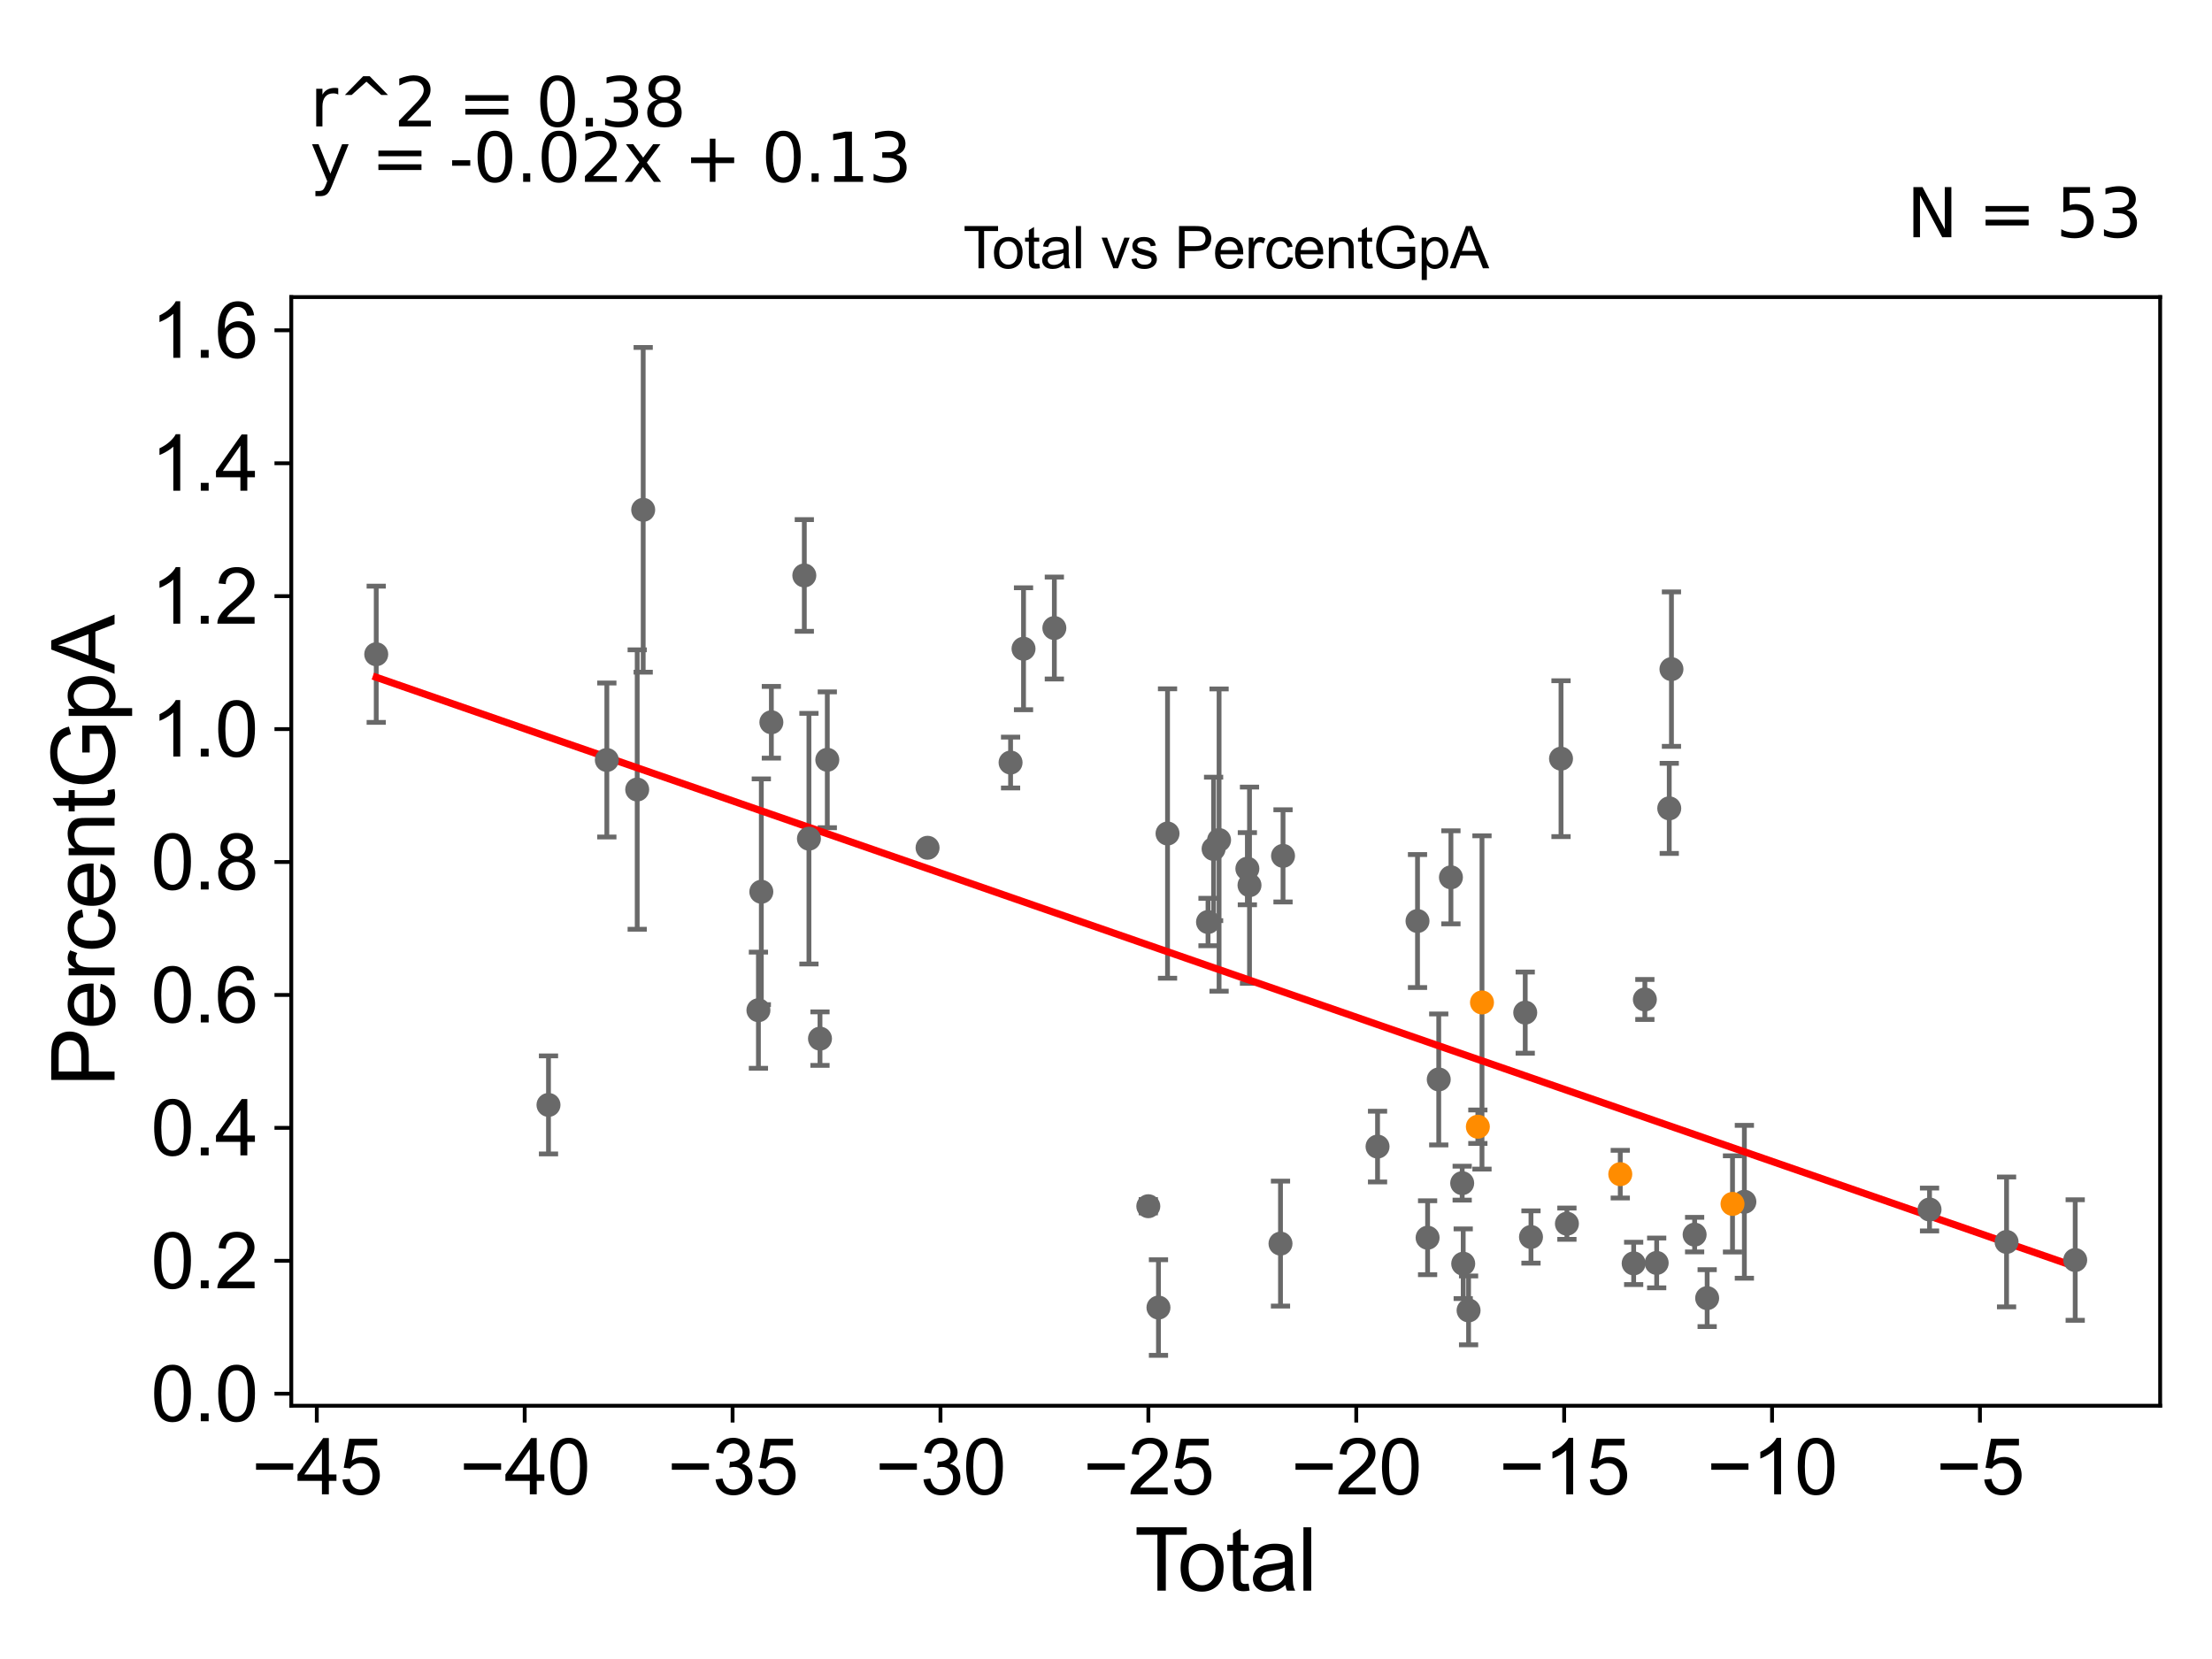 <?xml version="1.0" encoding="utf-8" standalone="no"?>
<!DOCTYPE svg PUBLIC "-//W3C//DTD SVG 1.1//EN"
  "http://www.w3.org/Graphics/SVG/1.1/DTD/svg11.dtd">
<svg xmlns:xlink="http://www.w3.org/1999/xlink" width="460.8pt" height="345.6pt" viewBox="0 0 460.8 345.6" xmlns="http://www.w3.org/2000/svg" version="1.1">
 <defs>
  <style type="text/css">*{stroke-linejoin: round; stroke-linecap: butt}</style>
 </defs>
 <g id="figure_1">
  <g id="patch_1">
   <path d="M 0 345.6 
L 460.8 345.6 
L 460.8 0 
L 0 0 
z
" style="fill: #ffffff"/>
  </g>
  <g id="axes_1">
   <g id="patch_2">
    <path d="M 60.68 292.84 
L 450 292.84 
L 450 61.886 
L 60.68 61.886 
z
" style="fill: #ffffff"/>
   </g>
   <g id="PathCollection_1">
    <defs>
     <path id="mb08c8338c8" d="M 0 1.118 
C 0.297 1.118 0.581 1 0.791 0.791 
C 1 0.581 1.118 0.297 1.118 0 
C 1.118 -0.297 1 -0.581 0.791 -0.791 
C 0.581 -1 0.297 -1.118 0 -1.118 
C -0.297 -1.118 -0.581 -1 -0.791 -0.791 
C -1 -0.581 -1.118 -0.297 -1.118 0 
C -1.118 0.297 -1 0.581 -0.791 0.791 
C -0.581 1 -0.297 1.118 0 1.118 
z
" style="stroke: #696969"/>
    </defs>
    <g clip-path="url(#p7e130e519b)">
     <use xlink:href="#mb08c8338c8" x="78.376" y="136.295" style="fill: #696969; stroke: #696969"/>
     <use xlink:href="#mb08c8338c8" x="418.005" y="258.718" style="fill: #696969; stroke: #696969"/>
     <use xlink:href="#mb08c8338c8" x="295.294" y="191.869" style="fill: #696969; stroke: #696969"/>
     <use xlink:href="#mb08c8338c8" x="297.395" y="257.84" style="fill: #696969; stroke: #696969"/>
     <use xlink:href="#mb08c8338c8" x="299.717" y="224.868" style="fill: #696969; stroke: #696969"/>
     <use xlink:href="#mb08c8338c8" x="302.255" y="182.763" style="fill: #696969; stroke: #696969"/>
     <use xlink:href="#mb08c8338c8" x="304.6" y="246.473" style="fill: #696969; stroke: #696969"/>
     <use xlink:href="#mb08c8338c8" x="304.815" y="263.256" style="fill: #696969; stroke: #696969"/>
     <use xlink:href="#mb08c8338c8" x="305.932" y="272.98" style="fill: #696969; stroke: #696969"/>
     <use xlink:href="#mb08c8338c8" x="317.734" y="210.947" style="fill: #696969; stroke: #696969"/>
     <use xlink:href="#mb08c8338c8" x="318.932" y="257.689" style="fill: #696969; stroke: #696969"/>
     <use xlink:href="#mb08c8338c8" x="325.189" y="158.044" style="fill: #696969; stroke: #696969"/>
     <use xlink:href="#mb08c8338c8" x="326.417" y="254.917" style="fill: #696969; stroke: #696969"/>
     <use xlink:href="#mb08c8338c8" x="340.322" y="263.187" style="fill: #696969; stroke: #696969"/>
     <use xlink:href="#mb08c8338c8" x="342.654" y="208.208" style="fill: #696969; stroke: #696969"/>
     <use xlink:href="#mb08c8338c8" x="345.117" y="263.092" style="fill: #696969; stroke: #696969"/>
     <use xlink:href="#mb08c8338c8" x="347.735" y="168.396" style="fill: #696969; stroke: #696969"/>
     <use xlink:href="#mb08c8338c8" x="348.194" y="139.391" style="fill: #696969; stroke: #696969"/>
     <use xlink:href="#mb08c8338c8" x="353.021" y="257.196" style="fill: #696969; stroke: #696969"/>
     <use xlink:href="#mb08c8338c8" x="355.633" y="270.426" style="fill: #696969; stroke: #696969"/>
     <use xlink:href="#mb08c8338c8" x="363.385" y="250.352" style="fill: #696969; stroke: #696969"/>
     <use xlink:href="#mb08c8338c8" x="401.958" y="251.963" style="fill: #696969; stroke: #696969"/>
     <use xlink:href="#mb08c8338c8" x="267.278" y="178.293" style="fill: #696969; stroke: #696969"/>
     <use xlink:href="#mb08c8338c8" x="266.752" y="259.067" style="fill: #696969; stroke: #696969"/>
     <use xlink:href="#mb08c8338c8" x="286.968" y="238.854" style="fill: #696969; stroke: #696969"/>
     <use xlink:href="#mb08c8338c8" x="259.85" y="180.964" style="fill: #696969; stroke: #696969"/>
     <use xlink:href="#mb08c8338c8" x="114.262" y="230.176" style="fill: #696969; stroke: #696969"/>
     <use xlink:href="#mb08c8338c8" x="126.416" y="158.32" style="fill: #696969; stroke: #696969"/>
     <use xlink:href="#mb08c8338c8" x="132.741" y="164.473" style="fill: #696969; stroke: #696969"/>
     <use xlink:href="#mb08c8338c8" x="133.989" y="106.204" style="fill: #696969; stroke: #696969"/>
     <use xlink:href="#mb08c8338c8" x="157.994" y="210.445" style="fill: #696969; stroke: #696969"/>
     <use xlink:href="#mb08c8338c8" x="158.598" y="185.771" style="fill: #696969; stroke: #696969"/>
     <use xlink:href="#mb08c8338c8" x="160.69" y="150.462" style="fill: #696969; stroke: #696969"/>
     <use xlink:href="#mb08c8338c8" x="167.554" y="119.877" style="fill: #696969; stroke: #696969"/>
     <use xlink:href="#mb08c8338c8" x="168.516" y="174.712" style="fill: #696969; stroke: #696969"/>
     <use xlink:href="#mb08c8338c8" x="170.819" y="216.366" style="fill: #696969; stroke: #696969"/>
     <use xlink:href="#mb08c8338c8" x="260.295" y="184.401" style="fill: #696969; stroke: #696969"/>
     <use xlink:href="#mb08c8338c8" x="172.342" y="158.278" style="fill: #696969; stroke: #696969"/>
     <use xlink:href="#mb08c8338c8" x="210.522" y="158.853" style="fill: #696969; stroke: #696969"/>
     <use xlink:href="#mb08c8338c8" x="213.22" y="135.145" style="fill: #696969; stroke: #696969"/>
     <use xlink:href="#mb08c8338c8" x="219.641" y="130.83" style="fill: #696969; stroke: #696969"/>
     <use xlink:href="#mb08c8338c8" x="239.213" y="251.277" style="fill: #696969; stroke: #696969"/>
     <use xlink:href="#mb08c8338c8" x="241.33" y="272.387" style="fill: #696969; stroke: #696969"/>
     <use xlink:href="#mb08c8338c8" x="243.219" y="173.636" style="fill: #696969; stroke: #696969"/>
     <use xlink:href="#mb08c8338c8" x="251.653" y="192.074" style="fill: #696969; stroke: #696969"/>
     <use xlink:href="#mb08c8338c8" x="252.813" y="176.84" style="fill: #696969; stroke: #696969"/>
     <use xlink:href="#mb08c8338c8" x="253.957" y="174.997" style="fill: #696969; stroke: #696969"/>
     <use xlink:href="#mb08c8338c8" x="193.228" y="176.607" style="fill: #696969; stroke: #696969"/>
     <use xlink:href="#mb08c8338c8" x="432.304" y="262.488" style="fill: #696969; stroke: #696969"/>
    </g>
   </g>
   <g id="PathCollection_2">
    <defs>
     <path id="m61a540d38c" d="M 0 1.118 
C 0.297 1.118 0.581 1 0.791 0.791 
C 1 0.581 1.118 0.297 1.118 0 
C 1.118 -0.297 1 -0.581 0.791 -0.791 
C 0.581 -1 0.297 -1.118 0 -1.118 
C -0.297 -1.118 -0.581 -1 -0.791 -0.791 
C -1 -0.581 -1.118 -0.297 -1.118 0 
C -1.118 0.297 -1 0.581 -0.791 0.791 
C -0.581 1 -0.297 1.118 0 1.118 
z
" style="stroke: #ff8c00"/>
    </defs>
    <g clip-path="url(#p7e130e519b)">
     <use xlink:href="#m61a540d38c" x="308.725" y="208.83" style="fill: #ff8c00; stroke: #ff8c00"/>
     <use xlink:href="#m61a540d38c" x="337.532" y="244.599" style="fill: #ff8c00; stroke: #ff8c00"/>
     <use xlink:href="#m61a540d38c" x="307.864" y="234.716" style="fill: #ff8c00; stroke: #ff8c00"/>
     <use xlink:href="#m61a540d38c" x="360.913" y="250.796" style="fill: #ff8c00; stroke: #ff8c00"/>
    </g>
   </g>
   <g id="matplotlib.axis_1">
    <g id="xtick_1">
     <g id="line2d_1">
      <defs>
       <path id="m7dc4380a51" d="M 0 0 
L 0 3.5 
" style="stroke: #000000; stroke-width: 0.8"/>
      </defs>
      <g>
       <use xlink:href="#m7dc4380a51" x="65.996" y="292.84" style="stroke: #000000; stroke-width: 0.8"/>
      </g>
     </g>
     <g id="text_1">
      <!-- −45 -->
      <g transform="translate(52.426 311.293)scale(0.16 -0.16)">
       <defs>
        <path id="ArialMT-2212" d="M 3381 1997 
L 356 1997 
L 356 2522 
L 3381 2522 
L 3381 1997 
z
" transform="scale(0.016)"/>
        <path id="ArialMT-34" d="M 2069 0 
L 2069 1097 
L 81 1097 
L 81 1613 
L 2172 4581 
L 2631 4581 
L 2631 1613 
L 3250 1613 
L 3250 1097 
L 2631 1097 
L 2631 0 
L 2069 0 
z
M 2069 1613 
L 2069 3678 
L 634 1613 
L 2069 1613 
z
" transform="scale(0.016)"/>
        <path id="ArialMT-35" d="M 266 1200 
L 856 1250 
Q 922 819 1161 601 
Q 1400 384 1738 384 
Q 2144 384 2425 690 
Q 2706 997 2706 1503 
Q 2706 1984 2436 2262 
Q 2166 2541 1728 2541 
Q 1456 2541 1237 2417 
Q 1019 2294 894 2097 
L 366 2166 
L 809 4519 
L 3088 4519 
L 3088 3981 
L 1259 3981 
L 1013 2750 
Q 1425 3038 1878 3038 
Q 2478 3038 2890 2622 
Q 3303 2206 3303 1553 
Q 3303 931 2941 478 
Q 2500 -78 1738 -78 
Q 1113 -78 717 272 
Q 322 622 266 1200 
z
" transform="scale(0.016)"/>
       </defs>
       <use xlink:href="#ArialMT-2212"/>
       <use xlink:href="#ArialMT-34" x="58.398"/>
       <use xlink:href="#ArialMT-35" x="114.014"/>
      </g>
     </g>
    </g>
    <g id="xtick_2">
     <g id="line2d_2">
      <g>
       <use xlink:href="#m7dc4380a51" x="109.303" y="292.84" style="stroke: #000000; stroke-width: 0.8"/>
      </g>
     </g>
     <g id="text_2">
      <!-- −40 -->
      <g transform="translate(95.733 311.293)scale(0.16 -0.16)">
       <defs>
        <path id="ArialMT-30" d="M 266 2259 
Q 266 3072 433 3567 
Q 600 4063 929 4331 
Q 1259 4600 1759 4600 
Q 2128 4600 2406 4451 
Q 2684 4303 2865 4023 
Q 3047 3744 3150 3342 
Q 3253 2941 3253 2259 
Q 3253 1453 3087 958 
Q 2922 463 2592 192 
Q 2263 -78 1759 -78 
Q 1097 -78 719 397 
Q 266 969 266 2259 
z
M 844 2259 
Q 844 1131 1108 757 
Q 1372 384 1759 384 
Q 2147 384 2411 759 
Q 2675 1134 2675 2259 
Q 2675 3391 2411 3762 
Q 2147 4134 1753 4134 
Q 1366 4134 1134 3806 
Q 844 3388 844 2259 
z
" transform="scale(0.016)"/>
       </defs>
       <use xlink:href="#ArialMT-2212"/>
       <use xlink:href="#ArialMT-34" x="58.398"/>
       <use xlink:href="#ArialMT-30" x="114.014"/>
      </g>
     </g>
    </g>
    <g id="xtick_3">
     <g id="line2d_3">
      <g>
       <use xlink:href="#m7dc4380a51" x="152.611" y="292.84" style="stroke: #000000; stroke-width: 0.8"/>
      </g>
     </g>
     <g id="text_3">
      <!-- −35 -->
      <g transform="translate(139.041 311.293)scale(0.16 -0.16)">
       <defs>
        <path id="ArialMT-33" d="M 269 1209 
L 831 1284 
Q 928 806 1161 595 
Q 1394 384 1728 384 
Q 2125 384 2398 659 
Q 2672 934 2672 1341 
Q 2672 1728 2419 1979 
Q 2166 2231 1775 2231 
Q 1616 2231 1378 2169 
L 1441 2663 
Q 1497 2656 1531 2656 
Q 1891 2656 2178 2843 
Q 2466 3031 2466 3422 
Q 2466 3731 2256 3934 
Q 2047 4138 1716 4138 
Q 1388 4138 1169 3931 
Q 950 3725 888 3313 
L 325 3413 
Q 428 3978 793 4289 
Q 1159 4600 1703 4600 
Q 2078 4600 2393 4439 
Q 2709 4278 2876 4000 
Q 3044 3722 3044 3409 
Q 3044 3113 2884 2869 
Q 2725 2625 2413 2481 
Q 2819 2388 3044 2092 
Q 3269 1797 3269 1353 
Q 3269 753 2831 336 
Q 2394 -81 1725 -81 
Q 1122 -81 723 278 
Q 325 638 269 1209 
z
" transform="scale(0.016)"/>
       </defs>
       <use xlink:href="#ArialMT-2212"/>
       <use xlink:href="#ArialMT-33" x="58.398"/>
       <use xlink:href="#ArialMT-35" x="114.014"/>
      </g>
     </g>
    </g>
    <g id="xtick_4">
     <g id="line2d_4">
      <g>
       <use xlink:href="#m7dc4380a51" x="195.919" y="292.84" style="stroke: #000000; stroke-width: 0.8"/>
      </g>
     </g>
     <g id="text_4">
      <!-- −30 -->
      <g transform="translate(182.349 311.293)scale(0.16 -0.16)">
       <use xlink:href="#ArialMT-2212"/>
       <use xlink:href="#ArialMT-33" x="58.398"/>
       <use xlink:href="#ArialMT-30" x="114.014"/>
      </g>
     </g>
    </g>
    <g id="xtick_5">
     <g id="line2d_5">
      <g>
       <use xlink:href="#m7dc4380a51" x="239.227" y="292.84" style="stroke: #000000; stroke-width: 0.8"/>
      </g>
     </g>
     <g id="text_5">
      <!-- −25 -->
      <g transform="translate(225.657 311.293)scale(0.16 -0.16)">
       <defs>
        <path id="ArialMT-32" d="M 3222 541 
L 3222 0 
L 194 0 
Q 188 203 259 391 
Q 375 700 629 1000 
Q 884 1300 1366 1694 
Q 2113 2306 2375 2664 
Q 2638 3022 2638 3341 
Q 2638 3675 2398 3904 
Q 2159 4134 1775 4134 
Q 1369 4134 1125 3890 
Q 881 3647 878 3216 
L 300 3275 
Q 359 3922 746 4261 
Q 1134 4600 1788 4600 
Q 2447 4600 2831 4234 
Q 3216 3869 3216 3328 
Q 3216 3053 3103 2787 
Q 2991 2522 2730 2228 
Q 2469 1934 1863 1422 
Q 1356 997 1212 845 
Q 1069 694 975 541 
L 3222 541 
z
" transform="scale(0.016)"/>
       </defs>
       <use xlink:href="#ArialMT-2212"/>
       <use xlink:href="#ArialMT-32" x="58.398"/>
       <use xlink:href="#ArialMT-35" x="114.014"/>
      </g>
     </g>
    </g>
    <g id="xtick_6">
     <g id="line2d_6">
      <g>
       <use xlink:href="#m7dc4380a51" x="282.535" y="292.84" style="stroke: #000000; stroke-width: 0.8"/>
      </g>
     </g>
     <g id="text_6">
      <!-- −20 -->
      <g transform="translate(268.965 311.293)scale(0.16 -0.16)">
       <use xlink:href="#ArialMT-2212"/>
       <use xlink:href="#ArialMT-32" x="58.398"/>
       <use xlink:href="#ArialMT-30" x="114.014"/>
      </g>
     </g>
    </g>
    <g id="xtick_7">
     <g id="line2d_7">
      <g>
       <use xlink:href="#m7dc4380a51" x="325.843" y="292.84" style="stroke: #000000; stroke-width: 0.8"/>
      </g>
     </g>
     <g id="text_7">
      <!-- −15 -->
      <g transform="translate(312.273 311.293)scale(0.16 -0.16)">
       <defs>
        <path id="ArialMT-31" d="M 2384 0 
L 1822 0 
L 1822 3584 
Q 1619 3391 1289 3197 
Q 959 3003 697 2906 
L 697 3450 
Q 1169 3672 1522 3987 
Q 1875 4303 2022 4600 
L 2384 4600 
L 2384 0 
z
" transform="scale(0.016)"/>
       </defs>
       <use xlink:href="#ArialMT-2212"/>
       <use xlink:href="#ArialMT-31" x="58.398"/>
       <use xlink:href="#ArialMT-35" x="114.014"/>
      </g>
     </g>
    </g>
    <g id="xtick_8">
     <g id="line2d_8">
      <g>
       <use xlink:href="#m7dc4380a51" x="369.151" y="292.84" style="stroke: #000000; stroke-width: 0.8"/>
      </g>
     </g>
     <g id="text_8">
      <!-- −10 -->
      <g transform="translate(355.581 311.293)scale(0.16 -0.16)">
       <use xlink:href="#ArialMT-2212"/>
       <use xlink:href="#ArialMT-31" x="58.398"/>
       <use xlink:href="#ArialMT-30" x="114.014"/>
      </g>
     </g>
    </g>
    <g id="xtick_9">
     <g id="line2d_9">
      <g>
       <use xlink:href="#m7dc4380a51" x="412.458" y="292.84" style="stroke: #000000; stroke-width: 0.8"/>
      </g>
     </g>
     <g id="text_9">
      <!-- −5 -->
      <g transform="translate(403.337 311.293)scale(0.16 -0.16)">
       <use xlink:href="#ArialMT-2212"/>
       <use xlink:href="#ArialMT-35" x="58.398"/>
      </g>
     </g>
    </g>
    <g id="text_10">
     <!-- Total -->
     <g transform="translate(236.335 331.357)scale(0.18 -0.18)">
      <defs>
       <path id="ArialMT-54" d="M 1659 0 
L 1659 4041 
L 150 4041 
L 150 4581 
L 3781 4581 
L 3781 4041 
L 2266 4041 
L 2266 0 
L 1659 0 
z
" transform="scale(0.016)"/>
       <path id="ArialMT-6f" d="M 213 1659 
Q 213 2581 725 3025 
Q 1153 3394 1769 3394 
Q 2453 3394 2887 2945 
Q 3322 2497 3322 1706 
Q 3322 1066 3130 698 
Q 2938 331 2570 128 
Q 2203 -75 1769 -75 
Q 1072 -75 642 372 
Q 213 819 213 1659 
z
M 791 1659 
Q 791 1022 1069 705 
Q 1347 388 1769 388 
Q 2188 388 2466 706 
Q 2744 1025 2744 1678 
Q 2744 2294 2464 2611 
Q 2184 2928 1769 2928 
Q 1347 2928 1069 2612 
Q 791 2297 791 1659 
z
" transform="scale(0.016)"/>
       <path id="ArialMT-74" d="M 1650 503 
L 1731 6 
Q 1494 -44 1306 -44 
Q 1000 -44 831 53 
Q 663 150 594 308 
Q 525 466 525 972 
L 525 2881 
L 113 2881 
L 113 3319 
L 525 3319 
L 525 4141 
L 1084 4478 
L 1084 3319 
L 1650 3319 
L 1650 2881 
L 1084 2881 
L 1084 941 
Q 1084 700 1114 631 
Q 1144 563 1211 522 
Q 1278 481 1403 481 
Q 1497 481 1650 503 
z
" transform="scale(0.016)"/>
       <path id="ArialMT-61" d="M 2588 409 
Q 2275 144 1986 34 
Q 1697 -75 1366 -75 
Q 819 -75 525 192 
Q 231 459 231 875 
Q 231 1119 342 1320 
Q 453 1522 633 1644 
Q 813 1766 1038 1828 
Q 1203 1872 1538 1913 
Q 2219 1994 2541 2106 
Q 2544 2222 2544 2253 
Q 2544 2597 2384 2738 
Q 2169 2928 1744 2928 
Q 1347 2928 1158 2789 
Q 969 2650 878 2297 
L 328 2372 
Q 403 2725 575 2942 
Q 747 3159 1072 3276 
Q 1397 3394 1825 3394 
Q 2250 3394 2515 3294 
Q 2781 3194 2906 3042 
Q 3031 2891 3081 2659 
Q 3109 2516 3109 2141 
L 3109 1391 
Q 3109 606 3145 398 
Q 3181 191 3288 0 
L 2700 0 
Q 2613 175 2588 409 
z
M 2541 1666 
Q 2234 1541 1622 1453 
Q 1275 1403 1131 1340 
Q 988 1278 909 1158 
Q 831 1038 831 891 
Q 831 666 1001 516 
Q 1172 366 1500 366 
Q 1825 366 2078 508 
Q 2331 650 2450 897 
Q 2541 1088 2541 1459 
L 2541 1666 
z
" transform="scale(0.016)"/>
       <path id="ArialMT-6c" d="M 409 0 
L 409 4581 
L 972 4581 
L 972 0 
L 409 0 
z
" transform="scale(0.016)"/>
      </defs>
      <use xlink:href="#ArialMT-54"/>
      <use xlink:href="#ArialMT-6f" x="49.959"/>
      <use xlink:href="#ArialMT-74" x="105.574"/>
      <use xlink:href="#ArialMT-61" x="133.357"/>
      <use xlink:href="#ArialMT-6c" x="188.973"/>
     </g>
    </g>
   </g>
   <g id="matplotlib.axis_2">
    <g id="ytick_1">
     <g id="line2d_10">
      <defs>
       <path id="m6843c581cb" d="M 0 0 
L -3.5 0 
" style="stroke: #000000; stroke-width: 0.8"/>
      </defs>
      <g>
       <use xlink:href="#m6843c581cb" x="60.68" y="290.339" style="stroke: #000000; stroke-width: 0.8"/>
      </g>
     </g>
     <g id="text_11">
      <!-- 0.0 -->
      <g transform="translate(31.44 296.066)scale(0.16 -0.16)">
       <defs>
        <path id="ArialMT-2e" d="M 581 0 
L 581 641 
L 1222 641 
L 1222 0 
L 581 0 
z
" transform="scale(0.016)"/>
       </defs>
       <use xlink:href="#ArialMT-30"/>
       <use xlink:href="#ArialMT-2e" x="55.615"/>
       <use xlink:href="#ArialMT-30" x="83.398"/>
      </g>
     </g>
    </g>
    <g id="ytick_2">
     <g id="line2d_11">
      <g>
       <use xlink:href="#m6843c581cb" x="60.68" y="262.648" style="stroke: #000000; stroke-width: 0.8"/>
      </g>
     </g>
     <g id="text_12">
      <!-- 0.2 -->
      <g transform="translate(31.44 268.374)scale(0.16 -0.16)">
       <use xlink:href="#ArialMT-30"/>
       <use xlink:href="#ArialMT-2e" x="55.615"/>
       <use xlink:href="#ArialMT-32" x="83.398"/>
      </g>
     </g>
    </g>
    <g id="ytick_3">
     <g id="line2d_12">
      <g>
       <use xlink:href="#m6843c581cb" x="60.68" y="234.956" style="stroke: #000000; stroke-width: 0.8"/>
      </g>
     </g>
     <g id="text_13">
      <!-- 0.4 -->
      <g transform="translate(31.44 240.683)scale(0.16 -0.16)">
       <use xlink:href="#ArialMT-30"/>
       <use xlink:href="#ArialMT-2e" x="55.615"/>
       <use xlink:href="#ArialMT-34" x="83.398"/>
      </g>
     </g>
    </g>
    <g id="ytick_4">
     <g id="line2d_13">
      <g>
       <use xlink:href="#m6843c581cb" x="60.68" y="207.265" style="stroke: #000000; stroke-width: 0.8"/>
      </g>
     </g>
     <g id="text_14">
      <!-- 0.6 -->
      <g transform="translate(31.44 212.991)scale(0.16 -0.16)">
       <defs>
        <path id="ArialMT-36" d="M 3184 3459 
L 2625 3416 
Q 2550 3747 2413 3897 
Q 2184 4138 1850 4138 
Q 1581 4138 1378 3988 
Q 1113 3794 959 3422 
Q 806 3050 800 2363 
Q 1003 2672 1297 2822 
Q 1591 2972 1913 2972 
Q 2475 2972 2870 2558 
Q 3266 2144 3266 1488 
Q 3266 1056 3080 686 
Q 2894 316 2569 119 
Q 2244 -78 1831 -78 
Q 1128 -78 684 439 
Q 241 956 241 2144 
Q 241 3472 731 4075 
Q 1159 4600 1884 4600 
Q 2425 4600 2770 4297 
Q 3116 3994 3184 3459 
z
M 888 1484 
Q 888 1194 1011 928 
Q 1134 663 1356 523 
Q 1578 384 1822 384 
Q 2178 384 2434 671 
Q 2691 959 2691 1453 
Q 2691 1928 2437 2201 
Q 2184 2475 1800 2475 
Q 1419 2475 1153 2201 
Q 888 1928 888 1484 
z
" transform="scale(0.016)"/>
       </defs>
       <use xlink:href="#ArialMT-30"/>
       <use xlink:href="#ArialMT-2e" x="55.615"/>
       <use xlink:href="#ArialMT-36" x="83.398"/>
      </g>
     </g>
    </g>
    <g id="ytick_5">
     <g id="line2d_14">
      <g>
       <use xlink:href="#m6843c581cb" x="60.68" y="179.573" style="stroke: #000000; stroke-width: 0.8"/>
      </g>
     </g>
     <g id="text_15">
      <!-- 0.8 -->
      <g transform="translate(31.44 185.3)scale(0.16 -0.16)">
       <defs>
        <path id="ArialMT-38" d="M 1131 2484 
Q 781 2613 612 2850 
Q 444 3088 444 3419 
Q 444 3919 803 4259 
Q 1163 4600 1759 4600 
Q 2359 4600 2725 4251 
Q 3091 3903 3091 3403 
Q 3091 3084 2923 2848 
Q 2756 2613 2416 2484 
Q 2838 2347 3058 2040 
Q 3278 1734 3278 1309 
Q 3278 722 2862 322 
Q 2447 -78 1769 -78 
Q 1091 -78 675 323 
Q 259 725 259 1325 
Q 259 1772 486 2073 
Q 713 2375 1131 2484 
z
M 1019 3438 
Q 1019 3113 1228 2906 
Q 1438 2700 1772 2700 
Q 2097 2700 2305 2904 
Q 2513 3109 2513 3406 
Q 2513 3716 2298 3927 
Q 2084 4138 1766 4138 
Q 1444 4138 1231 3931 
Q 1019 3725 1019 3438 
z
M 838 1322 
Q 838 1081 952 856 
Q 1066 631 1291 507 
Q 1516 384 1775 384 
Q 2178 384 2440 643 
Q 2703 903 2703 1303 
Q 2703 1709 2433 1975 
Q 2163 2241 1756 2241 
Q 1359 2241 1098 1978 
Q 838 1716 838 1322 
z
" transform="scale(0.016)"/>
       </defs>
       <use xlink:href="#ArialMT-30"/>
       <use xlink:href="#ArialMT-2e" x="55.615"/>
       <use xlink:href="#ArialMT-38" x="83.398"/>
      </g>
     </g>
    </g>
    <g id="ytick_6">
     <g id="line2d_15">
      <g>
       <use xlink:href="#m6843c581cb" x="60.68" y="151.882" style="stroke: #000000; stroke-width: 0.8"/>
      </g>
     </g>
     <g id="text_16">
      <!-- 1.0 -->
      <g transform="translate(31.44 157.608)scale(0.16 -0.16)">
       <use xlink:href="#ArialMT-31"/>
       <use xlink:href="#ArialMT-2e" x="55.615"/>
       <use xlink:href="#ArialMT-30" x="83.398"/>
      </g>
     </g>
    </g>
    <g id="ytick_7">
     <g id="line2d_16">
      <g>
       <use xlink:href="#m6843c581cb" x="60.68" y="124.19" style="stroke: #000000; stroke-width: 0.8"/>
      </g>
     </g>
     <g id="text_17">
      <!-- 1.2 -->
      <g transform="translate(31.44 129.917)scale(0.16 -0.16)">
       <use xlink:href="#ArialMT-31"/>
       <use xlink:href="#ArialMT-2e" x="55.615"/>
       <use xlink:href="#ArialMT-32" x="83.398"/>
      </g>
     </g>
    </g>
    <g id="ytick_8">
     <g id="line2d_17">
      <g>
       <use xlink:href="#m6843c581cb" x="60.68" y="96.499" style="stroke: #000000; stroke-width: 0.8"/>
      </g>
     </g>
     <g id="text_18">
      <!-- 1.4 -->
      <g transform="translate(31.44 102.225)scale(0.16 -0.16)">
       <use xlink:href="#ArialMT-31"/>
       <use xlink:href="#ArialMT-2e" x="55.615"/>
       <use xlink:href="#ArialMT-34" x="83.398"/>
      </g>
     </g>
    </g>
    <g id="ytick_9">
     <g id="line2d_18">
      <g>
       <use xlink:href="#m6843c581cb" x="60.68" y="68.808" style="stroke: #000000; stroke-width: 0.8"/>
      </g>
     </g>
     <g id="text_19">
      <!-- 1.6 -->
      <g transform="translate(31.44 74.534)scale(0.16 -0.16)">
       <use xlink:href="#ArialMT-31"/>
       <use xlink:href="#ArialMT-2e" x="55.615"/>
       <use xlink:href="#ArialMT-36" x="83.398"/>
      </g>
     </g>
    </g>
    <g id="text_20">
     <!-- PercentGpA -->
     <g transform="translate(23.863 226.386)rotate(-90)scale(0.18 -0.18)">
      <defs>
       <path id="ArialMT-50" d="M 494 0 
L 494 4581 
L 2222 4581 
Q 2678 4581 2919 4538 
Q 3256 4481 3484 4323 
Q 3713 4166 3852 3881 
Q 3991 3597 3991 3256 
Q 3991 2672 3619 2267 
Q 3247 1863 2275 1863 
L 1100 1863 
L 1100 0 
L 494 0 
z
M 1100 2403 
L 2284 2403 
Q 2872 2403 3119 2622 
Q 3366 2841 3366 3238 
Q 3366 3525 3220 3729 
Q 3075 3934 2838 4000 
Q 2684 4041 2272 4041 
L 1100 4041 
L 1100 2403 
z
" transform="scale(0.016)"/>
       <path id="ArialMT-65" d="M 2694 1069 
L 3275 997 
Q 3138 488 2766 206 
Q 2394 -75 1816 -75 
Q 1088 -75 661 373 
Q 234 822 234 1631 
Q 234 2469 665 2931 
Q 1097 3394 1784 3394 
Q 2450 3394 2872 2941 
Q 3294 2488 3294 1666 
Q 3294 1616 3291 1516 
L 816 1516 
Q 847 969 1125 678 
Q 1403 388 1819 388 
Q 2128 388 2347 550 
Q 2566 713 2694 1069 
z
M 847 1978 
L 2700 1978 
Q 2663 2397 2488 2606 
Q 2219 2931 1791 2931 
Q 1403 2931 1139 2672 
Q 875 2413 847 1978 
z
" transform="scale(0.016)"/>
       <path id="ArialMT-72" d="M 416 0 
L 416 3319 
L 922 3319 
L 922 2816 
Q 1116 3169 1280 3281 
Q 1444 3394 1641 3394 
Q 1925 3394 2219 3213 
L 2025 2691 
Q 1819 2813 1613 2813 
Q 1428 2813 1281 2702 
Q 1134 2591 1072 2394 
Q 978 2094 978 1738 
L 978 0 
L 416 0 
z
" transform="scale(0.016)"/>
       <path id="ArialMT-63" d="M 2588 1216 
L 3141 1144 
Q 3050 572 2676 248 
Q 2303 -75 1759 -75 
Q 1078 -75 664 370 
Q 250 816 250 1647 
Q 250 2184 428 2587 
Q 606 2991 970 3192 
Q 1334 3394 1763 3394 
Q 2303 3394 2647 3120 
Q 2991 2847 3088 2344 
L 2541 2259 
Q 2463 2594 2264 2762 
Q 2066 2931 1784 2931 
Q 1359 2931 1093 2626 
Q 828 2322 828 1663 
Q 828 994 1084 691 
Q 1341 388 1753 388 
Q 2084 388 2306 591 
Q 2528 794 2588 1216 
z
" transform="scale(0.016)"/>
       <path id="ArialMT-6e" d="M 422 0 
L 422 3319 
L 928 3319 
L 928 2847 
Q 1294 3394 1984 3394 
Q 2284 3394 2536 3286 
Q 2788 3178 2913 3003 
Q 3038 2828 3088 2588 
Q 3119 2431 3119 2041 
L 3119 0 
L 2556 0 
L 2556 2019 
Q 2556 2363 2490 2533 
Q 2425 2703 2258 2804 
Q 2091 2906 1866 2906 
Q 1506 2906 1245 2678 
Q 984 2450 984 1813 
L 984 0 
L 422 0 
z
" transform="scale(0.016)"/>
       <path id="ArialMT-47" d="M 2638 1797 
L 2638 2334 
L 4578 2338 
L 4578 638 
Q 4131 281 3656 101 
Q 3181 -78 2681 -78 
Q 2006 -78 1454 211 
Q 903 500 622 1047 
Q 341 1594 341 2269 
Q 341 2938 620 3517 
Q 900 4097 1425 4378 
Q 1950 4659 2634 4659 
Q 3131 4659 3532 4498 
Q 3934 4338 4162 4050 
Q 4391 3763 4509 3300 
L 3963 3150 
Q 3859 3500 3706 3700 
Q 3553 3900 3268 4020 
Q 2984 4141 2638 4141 
Q 2222 4141 1919 4014 
Q 1616 3888 1430 3681 
Q 1244 3475 1141 3228 
Q 966 2803 966 2306 
Q 966 1694 1177 1281 
Q 1388 869 1791 669 
Q 2194 469 2647 469 
Q 3041 469 3416 620 
Q 3791 772 3984 944 
L 3984 1797 
L 2638 1797 
z
" transform="scale(0.016)"/>
       <path id="ArialMT-70" d="M 422 -1272 
L 422 3319 
L 934 3319 
L 934 2888 
Q 1116 3141 1344 3267 
Q 1572 3394 1897 3394 
Q 2322 3394 2647 3175 
Q 2972 2956 3137 2557 
Q 3303 2159 3303 1684 
Q 3303 1175 3120 767 
Q 2938 359 2589 142 
Q 2241 -75 1856 -75 
Q 1575 -75 1351 44 
Q 1128 163 984 344 
L 984 -1272 
L 422 -1272 
z
M 931 1641 
Q 931 1000 1190 694 
Q 1450 388 1819 388 
Q 2194 388 2461 705 
Q 2728 1022 2728 1688 
Q 2728 2322 2467 2637 
Q 2206 2953 1844 2953 
Q 1484 2953 1207 2617 
Q 931 2281 931 1641 
z
" transform="scale(0.016)"/>
       <path id="ArialMT-41" d="M -9 0 
L 1750 4581 
L 2403 4581 
L 4278 0 
L 3588 0 
L 3053 1388 
L 1138 1388 
L 634 0 
L -9 0 
z
M 1313 1881 
L 2866 1881 
L 2388 3150 
Q 2169 3728 2063 4100 
Q 1975 3659 1816 3225 
L 1313 1881 
z
" transform="scale(0.016)"/>
      </defs>
      <use xlink:href="#ArialMT-50"/>
      <use xlink:href="#ArialMT-65" x="66.699"/>
      <use xlink:href="#ArialMT-72" x="122.314"/>
      <use xlink:href="#ArialMT-63" x="155.615"/>
      <use xlink:href="#ArialMT-65" x="205.615"/>
      <use xlink:href="#ArialMT-6e" x="261.23"/>
      <use xlink:href="#ArialMT-74" x="316.846"/>
      <use xlink:href="#ArialMT-47" x="344.629"/>
      <use xlink:href="#ArialMT-70" x="422.412"/>
      <use xlink:href="#ArialMT-41" x="478.027"/>
     </g>
    </g>
   </g>
   <g id="LineCollection_1">
    <path d="M 78.376 150.484 
L 78.376 122.106 
" clip-path="url(#p7e130e519b)" style="fill: none; stroke: #696969"/>
    <path d="M 418.005 272.245 
L 418.005 245.191 
" clip-path="url(#p7e130e519b)" style="fill: none; stroke: #696969"/>
    <path d="M 295.294 205.723 
L 295.294 178.014 
" clip-path="url(#p7e130e519b)" style="fill: none; stroke: #696969"/>
    <path d="M 297.395 265.537 
L 297.395 250.143 
" clip-path="url(#p7e130e519b)" style="fill: none; stroke: #696969"/>
    <path d="M 299.717 238.509 
L 299.717 211.227 
" clip-path="url(#p7e130e519b)" style="fill: none; stroke: #696969"/>
    <path d="M 302.255 192.453 
L 302.255 173.073 
" clip-path="url(#p7e130e519b)" style="fill: none; stroke: #696969"/>
    <path d="M 304.6 250.006 
L 304.6 242.94 
" clip-path="url(#p7e130e519b)" style="fill: none; stroke: #696969"/>
    <path d="M 304.815 270.515 
L 304.815 255.998 
" clip-path="url(#p7e130e519b)" style="fill: none; stroke: #696969"/>
    <path d="M 305.932 280.148 
L 305.932 265.812 
" clip-path="url(#p7e130e519b)" style="fill: none; stroke: #696969"/>
    <path d="M 317.734 219.401 
L 317.734 202.494 
" clip-path="url(#p7e130e519b)" style="fill: none; stroke: #696969"/>
    <path d="M 318.932 263.137 
L 318.932 252.24 
" clip-path="url(#p7e130e519b)" style="fill: none; stroke: #696969"/>
    <path d="M 325.189 174.28 
L 325.189 141.807 
" clip-path="url(#p7e130e519b)" style="fill: none; stroke: #696969"/>
    <path d="M 326.417 258.175 
L 326.417 251.659 
" clip-path="url(#p7e130e519b)" style="fill: none; stroke: #696969"/>
    <path d="M 340.322 267.595 
L 340.322 258.78 
" clip-path="url(#p7e130e519b)" style="fill: none; stroke: #696969"/>
    <path d="M 342.654 212.373 
L 342.654 204.044 
" clip-path="url(#p7e130e519b)" style="fill: none; stroke: #696969"/>
    <path d="M 345.117 268.281 
L 345.117 257.904 
" clip-path="url(#p7e130e519b)" style="fill: none; stroke: #696969"/>
    <path d="M 347.735 177.783 
L 347.735 159.009 
" clip-path="url(#p7e130e519b)" style="fill: none; stroke: #696969"/>
    <path d="M 348.194 155.48 
L 348.194 123.301 
" clip-path="url(#p7e130e519b)" style="fill: none; stroke: #696969"/>
    <path d="M 353.021 260.796 
L 353.021 253.596 
" clip-path="url(#p7e130e519b)" style="fill: none; stroke: #696969"/>
    <path d="M 355.633 276.35 
L 355.633 264.501 
" clip-path="url(#p7e130e519b)" style="fill: none; stroke: #696969"/>
    <path d="M 363.385 266.275 
L 363.385 234.429 
" clip-path="url(#p7e130e519b)" style="fill: none; stroke: #696969"/>
    <path d="M 401.958 256.426 
L 401.958 247.499 
" clip-path="url(#p7e130e519b)" style="fill: none; stroke: #696969"/>
    <path d="M 267.278 187.897 
L 267.278 168.688 
" clip-path="url(#p7e130e519b)" style="fill: none; stroke: #696969"/>
    <path d="M 266.752 272.082 
L 266.752 246.053 
" clip-path="url(#p7e130e519b)" style="fill: none; stroke: #696969"/>
    <path d="M 286.968 246.22 
L 286.968 231.488 
" clip-path="url(#p7e130e519b)" style="fill: none; stroke: #696969"/>
    <path d="M 259.85 188.481 
L 259.85 173.447 
" clip-path="url(#p7e130e519b)" style="fill: none; stroke: #696969"/>
    <path d="M 114.262 240.388 
L 114.262 219.963 
" clip-path="url(#p7e130e519b)" style="fill: none; stroke: #696969"/>
    <path d="M 126.416 174.357 
L 126.416 142.282 
" clip-path="url(#p7e130e519b)" style="fill: none; stroke: #696969"/>
    <path d="M 132.741 193.575 
L 132.741 135.371 
" clip-path="url(#p7e130e519b)" style="fill: none; stroke: #696969"/>
    <path d="M 133.989 140.024 
L 133.989 72.384 
" clip-path="url(#p7e130e519b)" style="fill: none; stroke: #696969"/>
    <path d="M 157.994 222.544 
L 157.994 198.347 
" clip-path="url(#p7e130e519b)" style="fill: none; stroke: #696969"/>
    <path d="M 158.598 209.288 
L 158.598 162.255 
" clip-path="url(#p7e130e519b)" style="fill: none; stroke: #696969"/>
    <path d="M 160.69 157.93 
L 160.69 142.994 
" clip-path="url(#p7e130e519b)" style="fill: none; stroke: #696969"/>
    <path d="M 167.554 131.509 
L 167.554 108.244 
" clip-path="url(#p7e130e519b)" style="fill: none; stroke: #696969"/>
    <path d="M 168.516 200.815 
L 168.516 148.608 
" clip-path="url(#p7e130e519b)" style="fill: none; stroke: #696969"/>
    <path d="M 170.819 221.937 
L 170.819 210.795 
" clip-path="url(#p7e130e519b)" style="fill: none; stroke: #696969"/>
    <path d="M 260.295 204.841 
L 260.295 163.961 
" clip-path="url(#p7e130e519b)" style="fill: none; stroke: #696969"/>
    <path d="M 172.342 172.427 
L 172.342 144.128 
" clip-path="url(#p7e130e519b)" style="fill: none; stroke: #696969"/>
    <path d="M 210.522 164.146 
L 210.522 153.56 
" clip-path="url(#p7e130e519b)" style="fill: none; stroke: #696969"/>
    <path d="M 213.22 147.85 
L 213.22 122.441 
" clip-path="url(#p7e130e519b)" style="fill: none; stroke: #696969"/>
    <path d="M 219.641 141.449 
L 219.641 120.212 
" clip-path="url(#p7e130e519b)" style="fill: none; stroke: #696969"/>
    <path d="M 239.213 252.668 
L 239.213 249.886 
" clip-path="url(#p7e130e519b)" style="fill: none; stroke: #696969"/>
    <path d="M 241.33 282.342 
L 241.33 262.432 
" clip-path="url(#p7e130e519b)" style="fill: none; stroke: #696969"/>
    <path d="M 243.219 203.778 
L 243.219 143.494 
" clip-path="url(#p7e130e519b)" style="fill: none; stroke: #696969"/>
    <path d="M 251.653 197.015 
L 251.653 187.132 
" clip-path="url(#p7e130e519b)" style="fill: none; stroke: #696969"/>
    <path d="M 252.813 191.782 
L 252.813 161.898 
" clip-path="url(#p7e130e519b)" style="fill: none; stroke: #696969"/>
    <path d="M 253.957 206.479 
L 253.957 143.515 
" clip-path="url(#p7e130e519b)" style="fill: none; stroke: #696969"/>
    <path d="M 193.228 177.089 
L 193.228 176.125 
" clip-path="url(#p7e130e519b)" style="fill: none; stroke: #696969"/>
    <path d="M 432.304 275.043 
L 432.304 249.933 
" clip-path="url(#p7e130e519b)" style="fill: none; stroke: #696969"/>
   </g>
   <g id="line2d_19">
    <defs>
     <path id="m4dea63c817" d="M 2 0 
L -2 -0 
" style="stroke: #696969"/>
    </defs>
    <g clip-path="url(#p7e130e519b)">
     <use xlink:href="#m4dea63c817" x="78.376" y="150.484" style="fill: #696969; stroke: #696969"/>
     <use xlink:href="#m4dea63c817" x="418.005" y="272.245" style="fill: #696969; stroke: #696969"/>
     <use xlink:href="#m4dea63c817" x="295.294" y="205.723" style="fill: #696969; stroke: #696969"/>
     <use xlink:href="#m4dea63c817" x="297.395" y="265.537" style="fill: #696969; stroke: #696969"/>
     <use xlink:href="#m4dea63c817" x="299.717" y="238.509" style="fill: #696969; stroke: #696969"/>
     <use xlink:href="#m4dea63c817" x="302.255" y="192.453" style="fill: #696969; stroke: #696969"/>
     <use xlink:href="#m4dea63c817" x="304.6" y="250.006" style="fill: #696969; stroke: #696969"/>
     <use xlink:href="#m4dea63c817" x="304.815" y="270.515" style="fill: #696969; stroke: #696969"/>
     <use xlink:href="#m4dea63c817" x="305.932" y="280.148" style="fill: #696969; stroke: #696969"/>
     <use xlink:href="#m4dea63c817" x="317.734" y="219.401" style="fill: #696969; stroke: #696969"/>
     <use xlink:href="#m4dea63c817" x="318.932" y="263.137" style="fill: #696969; stroke: #696969"/>
     <use xlink:href="#m4dea63c817" x="325.189" y="174.28" style="fill: #696969; stroke: #696969"/>
     <use xlink:href="#m4dea63c817" x="326.417" y="258.175" style="fill: #696969; stroke: #696969"/>
     <use xlink:href="#m4dea63c817" x="340.322" y="267.595" style="fill: #696969; stroke: #696969"/>
     <use xlink:href="#m4dea63c817" x="342.654" y="212.373" style="fill: #696969; stroke: #696969"/>
     <use xlink:href="#m4dea63c817" x="345.117" y="268.281" style="fill: #696969; stroke: #696969"/>
     <use xlink:href="#m4dea63c817" x="347.735" y="177.783" style="fill: #696969; stroke: #696969"/>
     <use xlink:href="#m4dea63c817" x="348.194" y="155.48" style="fill: #696969; stroke: #696969"/>
     <use xlink:href="#m4dea63c817" x="353.021" y="260.796" style="fill: #696969; stroke: #696969"/>
     <use xlink:href="#m4dea63c817" x="355.633" y="276.35" style="fill: #696969; stroke: #696969"/>
     <use xlink:href="#m4dea63c817" x="363.385" y="266.275" style="fill: #696969; stroke: #696969"/>
     <use xlink:href="#m4dea63c817" x="401.958" y="256.426" style="fill: #696969; stroke: #696969"/>
     <use xlink:href="#m4dea63c817" x="267.278" y="187.897" style="fill: #696969; stroke: #696969"/>
     <use xlink:href="#m4dea63c817" x="266.752" y="272.082" style="fill: #696969; stroke: #696969"/>
     <use xlink:href="#m4dea63c817" x="286.968" y="246.22" style="fill: #696969; stroke: #696969"/>
     <use xlink:href="#m4dea63c817" x="259.85" y="188.481" style="fill: #696969; stroke: #696969"/>
     <use xlink:href="#m4dea63c817" x="114.262" y="240.388" style="fill: #696969; stroke: #696969"/>
     <use xlink:href="#m4dea63c817" x="126.416" y="174.357" style="fill: #696969; stroke: #696969"/>
     <use xlink:href="#m4dea63c817" x="132.741" y="193.575" style="fill: #696969; stroke: #696969"/>
     <use xlink:href="#m4dea63c817" x="133.989" y="140.024" style="fill: #696969; stroke: #696969"/>
     <use xlink:href="#m4dea63c817" x="157.994" y="222.544" style="fill: #696969; stroke: #696969"/>
     <use xlink:href="#m4dea63c817" x="158.598" y="209.288" style="fill: #696969; stroke: #696969"/>
     <use xlink:href="#m4dea63c817" x="160.69" y="157.93" style="fill: #696969; stroke: #696969"/>
     <use xlink:href="#m4dea63c817" x="167.554" y="131.509" style="fill: #696969; stroke: #696969"/>
     <use xlink:href="#m4dea63c817" x="168.516" y="200.815" style="fill: #696969; stroke: #696969"/>
     <use xlink:href="#m4dea63c817" x="170.819" y="221.937" style="fill: #696969; stroke: #696969"/>
     <use xlink:href="#m4dea63c817" x="260.295" y="204.841" style="fill: #696969; stroke: #696969"/>
     <use xlink:href="#m4dea63c817" x="172.342" y="172.427" style="fill: #696969; stroke: #696969"/>
     <use xlink:href="#m4dea63c817" x="210.522" y="164.146" style="fill: #696969; stroke: #696969"/>
     <use xlink:href="#m4dea63c817" x="213.22" y="147.85" style="fill: #696969; stroke: #696969"/>
     <use xlink:href="#m4dea63c817" x="219.641" y="141.449" style="fill: #696969; stroke: #696969"/>
     <use xlink:href="#m4dea63c817" x="239.213" y="252.668" style="fill: #696969; stroke: #696969"/>
     <use xlink:href="#m4dea63c817" x="241.33" y="282.342" style="fill: #696969; stroke: #696969"/>
     <use xlink:href="#m4dea63c817" x="243.219" y="203.778" style="fill: #696969; stroke: #696969"/>
     <use xlink:href="#m4dea63c817" x="251.653" y="197.015" style="fill: #696969; stroke: #696969"/>
     <use xlink:href="#m4dea63c817" x="252.813" y="191.782" style="fill: #696969; stroke: #696969"/>
     <use xlink:href="#m4dea63c817" x="253.957" y="206.479" style="fill: #696969; stroke: #696969"/>
     <use xlink:href="#m4dea63c817" x="193.228" y="177.089" style="fill: #696969; stroke: #696969"/>
     <use xlink:href="#m4dea63c817" x="432.304" y="275.043" style="fill: #696969; stroke: #696969"/>
    </g>
   </g>
   <g id="line2d_20">
    <g clip-path="url(#p7e130e519b)">
     <use xlink:href="#m4dea63c817" x="78.376" y="122.106" style="fill: #696969; stroke: #696969"/>
     <use xlink:href="#m4dea63c817" x="418.005" y="245.191" style="fill: #696969; stroke: #696969"/>
     <use xlink:href="#m4dea63c817" x="295.294" y="178.014" style="fill: #696969; stroke: #696969"/>
     <use xlink:href="#m4dea63c817" x="297.395" y="250.143" style="fill: #696969; stroke: #696969"/>
     <use xlink:href="#m4dea63c817" x="299.717" y="211.227" style="fill: #696969; stroke: #696969"/>
     <use xlink:href="#m4dea63c817" x="302.255" y="173.073" style="fill: #696969; stroke: #696969"/>
     <use xlink:href="#m4dea63c817" x="304.6" y="242.94" style="fill: #696969; stroke: #696969"/>
     <use xlink:href="#m4dea63c817" x="304.815" y="255.998" style="fill: #696969; stroke: #696969"/>
     <use xlink:href="#m4dea63c817" x="305.932" y="265.812" style="fill: #696969; stroke: #696969"/>
     <use xlink:href="#m4dea63c817" x="317.734" y="202.494" style="fill: #696969; stroke: #696969"/>
     <use xlink:href="#m4dea63c817" x="318.932" y="252.24" style="fill: #696969; stroke: #696969"/>
     <use xlink:href="#m4dea63c817" x="325.189" y="141.807" style="fill: #696969; stroke: #696969"/>
     <use xlink:href="#m4dea63c817" x="326.417" y="251.659" style="fill: #696969; stroke: #696969"/>
     <use xlink:href="#m4dea63c817" x="340.322" y="258.78" style="fill: #696969; stroke: #696969"/>
     <use xlink:href="#m4dea63c817" x="342.654" y="204.044" style="fill: #696969; stroke: #696969"/>
     <use xlink:href="#m4dea63c817" x="345.117" y="257.904" style="fill: #696969; stroke: #696969"/>
     <use xlink:href="#m4dea63c817" x="347.735" y="159.009" style="fill: #696969; stroke: #696969"/>
     <use xlink:href="#m4dea63c817" x="348.194" y="123.301" style="fill: #696969; stroke: #696969"/>
     <use xlink:href="#m4dea63c817" x="353.021" y="253.596" style="fill: #696969; stroke: #696969"/>
     <use xlink:href="#m4dea63c817" x="355.633" y="264.501" style="fill: #696969; stroke: #696969"/>
     <use xlink:href="#m4dea63c817" x="363.385" y="234.429" style="fill: #696969; stroke: #696969"/>
     <use xlink:href="#m4dea63c817" x="401.958" y="247.499" style="fill: #696969; stroke: #696969"/>
     <use xlink:href="#m4dea63c817" x="267.278" y="168.688" style="fill: #696969; stroke: #696969"/>
     <use xlink:href="#m4dea63c817" x="266.752" y="246.053" style="fill: #696969; stroke: #696969"/>
     <use xlink:href="#m4dea63c817" x="286.968" y="231.488" style="fill: #696969; stroke: #696969"/>
     <use xlink:href="#m4dea63c817" x="259.85" y="173.447" style="fill: #696969; stroke: #696969"/>
     <use xlink:href="#m4dea63c817" x="114.262" y="219.963" style="fill: #696969; stroke: #696969"/>
     <use xlink:href="#m4dea63c817" x="126.416" y="142.282" style="fill: #696969; stroke: #696969"/>
     <use xlink:href="#m4dea63c817" x="132.741" y="135.371" style="fill: #696969; stroke: #696969"/>
     <use xlink:href="#m4dea63c817" x="133.989" y="72.384" style="fill: #696969; stroke: #696969"/>
     <use xlink:href="#m4dea63c817" x="157.994" y="198.347" style="fill: #696969; stroke: #696969"/>
     <use xlink:href="#m4dea63c817" x="158.598" y="162.255" style="fill: #696969; stroke: #696969"/>
     <use xlink:href="#m4dea63c817" x="160.69" y="142.994" style="fill: #696969; stroke: #696969"/>
     <use xlink:href="#m4dea63c817" x="167.554" y="108.244" style="fill: #696969; stroke: #696969"/>
     <use xlink:href="#m4dea63c817" x="168.516" y="148.608" style="fill: #696969; stroke: #696969"/>
     <use xlink:href="#m4dea63c817" x="170.819" y="210.795" style="fill: #696969; stroke: #696969"/>
     <use xlink:href="#m4dea63c817" x="260.295" y="163.961" style="fill: #696969; stroke: #696969"/>
     <use xlink:href="#m4dea63c817" x="172.342" y="144.128" style="fill: #696969; stroke: #696969"/>
     <use xlink:href="#m4dea63c817" x="210.522" y="153.56" style="fill: #696969; stroke: #696969"/>
     <use xlink:href="#m4dea63c817" x="213.22" y="122.441" style="fill: #696969; stroke: #696969"/>
     <use xlink:href="#m4dea63c817" x="219.641" y="120.212" style="fill: #696969; stroke: #696969"/>
     <use xlink:href="#m4dea63c817" x="239.213" y="249.886" style="fill: #696969; stroke: #696969"/>
     <use xlink:href="#m4dea63c817" x="241.33" y="262.432" style="fill: #696969; stroke: #696969"/>
     <use xlink:href="#m4dea63c817" x="243.219" y="143.494" style="fill: #696969; stroke: #696969"/>
     <use xlink:href="#m4dea63c817" x="251.653" y="187.132" style="fill: #696969; stroke: #696969"/>
     <use xlink:href="#m4dea63c817" x="252.813" y="161.898" style="fill: #696969; stroke: #696969"/>
     <use xlink:href="#m4dea63c817" x="253.957" y="143.515" style="fill: #696969; stroke: #696969"/>
     <use xlink:href="#m4dea63c817" x="193.228" y="176.125" style="fill: #696969; stroke: #696969"/>
     <use xlink:href="#m4dea63c817" x="432.304" y="249.933" style="fill: #696969; stroke: #696969"/>
    </g>
   </g>
   <g id="LineCollection_2">
    <path d="M 308.725 243.542 
L 308.725 174.117 
" clip-path="url(#p7e130e519b)" style="fill: none; stroke: #696969"/>
    <path d="M 337.532 249.564 
L 337.532 239.635 
" clip-path="url(#p7e130e519b)" style="fill: none; stroke: #696969"/>
    <path d="M 307.864 238.203 
L 307.864 231.23 
" clip-path="url(#p7e130e519b)" style="fill: none; stroke: #696969"/>
    <path d="M 360.913 260.814 
L 360.913 240.779 
" clip-path="url(#p7e130e519b)" style="fill: none; stroke: #696969"/>
   </g>
   <g id="line2d_21">
    <g clip-path="url(#p7e130e519b)">
     <use xlink:href="#m4dea63c817" x="308.725" y="243.542" style="fill: #696969; stroke: #696969"/>
     <use xlink:href="#m4dea63c817" x="337.532" y="249.564" style="fill: #696969; stroke: #696969"/>
     <use xlink:href="#m4dea63c817" x="307.864" y="238.203" style="fill: #696969; stroke: #696969"/>
     <use xlink:href="#m4dea63c817" x="360.913" y="260.814" style="fill: #696969; stroke: #696969"/>
    </g>
   </g>
   <g id="line2d_22">
    <g clip-path="url(#p7e130e519b)">
     <use xlink:href="#m4dea63c817" x="308.725" y="174.117" style="fill: #696969; stroke: #696969"/>
     <use xlink:href="#m4dea63c817" x="337.532" y="239.635" style="fill: #696969; stroke: #696969"/>
     <use xlink:href="#m4dea63c817" x="307.864" y="231.23" style="fill: #696969; stroke: #696969"/>
     <use xlink:href="#m4dea63c817" x="360.913" y="240.779" style="fill: #696969; stroke: #696969"/>
    </g>
   </g>
   <g id="line2d_23">
    <path d="M 78.376 141.091 
L 418.005 258.886 
L 295.294 216.326 
L 297.395 217.054 
L 299.717 217.859 
L 302.255 218.74 
L 304.6 219.553 
L 304.815 219.628 
L 305.932 220.015 
L 317.734 224.108 
L 318.932 224.524 
L 325.189 226.694 
L 326.417 227.12 
L 340.322 231.943 
L 342.654 232.752 
L 345.117 233.606 
L 347.735 234.514 
L 348.194 234.673 
L 353.021 236.347 
L 355.633 237.253 
L 363.385 239.942 
L 401.958 253.32 
L 267.278 206.608 
L 266.752 206.426 
L 286.968 213.438 
L 259.85 204.032 
L 114.262 153.538 
L 126.416 157.753 
L 132.741 159.947 
L 133.989 160.379 
L 157.994 168.705 
L 158.598 168.915 
L 160.69 169.64 
L 167.554 172.021 
L 168.516 172.354 
L 170.819 173.153 
L 260.295 204.186 
L 172.342 173.682 
L 210.522 186.924 
L 213.22 187.859 
L 219.641 190.087 
L 239.213 196.875 
L 241.33 197.609 
L 243.219 198.264 
L 251.653 201.189 
L 252.813 201.592 
L 253.957 201.988 
L 193.228 180.926 
L 432.304 263.845 
L 308.725 220.984 
L 337.532 230.975 
L 307.864 220.685 
L 360.913 239.084 
" clip-path="url(#p7e130e519b)" style="fill: none; stroke: #ff0000; stroke-width: 1.5; stroke-linecap: square"/>
   </g>
   <g id="line2d_24">
    <defs>
     <path id="m6efdbedfc1" d="M 0 2 
C 0.53 2 1.039 1.789 1.414 1.414 
C 1.789 1.039 2 0.53 2 0 
C 2 -0.53 1.789 -1.039 1.414 -1.414 
C 1.039 -1.789 0.53 -2 0 -2 
C -0.53 -2 -1.039 -1.789 -1.414 -1.414 
C -1.789 -1.039 -2 -0.53 -2 0 
C -2 0.53 -1.789 1.039 -1.414 1.414 
C -1.039 1.789 -0.53 2 0 2 
z
" style="stroke: #696969"/>
    </defs>
    <g clip-path="url(#p7e130e519b)">
     <use xlink:href="#m6efdbedfc1" x="78.376" y="136.295" style="fill: #696969; stroke: #696969"/>
     <use xlink:href="#m6efdbedfc1" x="418.005" y="258.718" style="fill: #696969; stroke: #696969"/>
     <use xlink:href="#m6efdbedfc1" x="295.294" y="191.869" style="fill: #696969; stroke: #696969"/>
     <use xlink:href="#m6efdbedfc1" x="297.395" y="257.84" style="fill: #696969; stroke: #696969"/>
     <use xlink:href="#m6efdbedfc1" x="299.717" y="224.868" style="fill: #696969; stroke: #696969"/>
     <use xlink:href="#m6efdbedfc1" x="302.255" y="182.763" style="fill: #696969; stroke: #696969"/>
     <use xlink:href="#m6efdbedfc1" x="304.6" y="246.473" style="fill: #696969; stroke: #696969"/>
     <use xlink:href="#m6efdbedfc1" x="304.815" y="263.256" style="fill: #696969; stroke: #696969"/>
     <use xlink:href="#m6efdbedfc1" x="305.932" y="272.98" style="fill: #696969; stroke: #696969"/>
     <use xlink:href="#m6efdbedfc1" x="317.734" y="210.947" style="fill: #696969; stroke: #696969"/>
     <use xlink:href="#m6efdbedfc1" x="318.932" y="257.689" style="fill: #696969; stroke: #696969"/>
     <use xlink:href="#m6efdbedfc1" x="325.189" y="158.044" style="fill: #696969; stroke: #696969"/>
     <use xlink:href="#m6efdbedfc1" x="326.417" y="254.917" style="fill: #696969; stroke: #696969"/>
     <use xlink:href="#m6efdbedfc1" x="340.322" y="263.187" style="fill: #696969; stroke: #696969"/>
     <use xlink:href="#m6efdbedfc1" x="342.654" y="208.208" style="fill: #696969; stroke: #696969"/>
     <use xlink:href="#m6efdbedfc1" x="345.117" y="263.092" style="fill: #696969; stroke: #696969"/>
     <use xlink:href="#m6efdbedfc1" x="347.735" y="168.396" style="fill: #696969; stroke: #696969"/>
     <use xlink:href="#m6efdbedfc1" x="348.194" y="139.391" style="fill: #696969; stroke: #696969"/>
     <use xlink:href="#m6efdbedfc1" x="353.021" y="257.196" style="fill: #696969; stroke: #696969"/>
     <use xlink:href="#m6efdbedfc1" x="355.633" y="270.426" style="fill: #696969; stroke: #696969"/>
     <use xlink:href="#m6efdbedfc1" x="363.385" y="250.352" style="fill: #696969; stroke: #696969"/>
     <use xlink:href="#m6efdbedfc1" x="401.958" y="251.963" style="fill: #696969; stroke: #696969"/>
     <use xlink:href="#m6efdbedfc1" x="267.278" y="178.293" style="fill: #696969; stroke: #696969"/>
     <use xlink:href="#m6efdbedfc1" x="266.752" y="259.067" style="fill: #696969; stroke: #696969"/>
     <use xlink:href="#m6efdbedfc1" x="286.968" y="238.854" style="fill: #696969; stroke: #696969"/>
     <use xlink:href="#m6efdbedfc1" x="259.85" y="180.964" style="fill: #696969; stroke: #696969"/>
     <use xlink:href="#m6efdbedfc1" x="114.262" y="230.176" style="fill: #696969; stroke: #696969"/>
     <use xlink:href="#m6efdbedfc1" x="126.416" y="158.32" style="fill: #696969; stroke: #696969"/>
     <use xlink:href="#m6efdbedfc1" x="132.741" y="164.473" style="fill: #696969; stroke: #696969"/>
     <use xlink:href="#m6efdbedfc1" x="133.989" y="106.204" style="fill: #696969; stroke: #696969"/>
     <use xlink:href="#m6efdbedfc1" x="157.994" y="210.445" style="fill: #696969; stroke: #696969"/>
     <use xlink:href="#m6efdbedfc1" x="158.598" y="185.771" style="fill: #696969; stroke: #696969"/>
     <use xlink:href="#m6efdbedfc1" x="160.69" y="150.462" style="fill: #696969; stroke: #696969"/>
     <use xlink:href="#m6efdbedfc1" x="167.554" y="119.877" style="fill: #696969; stroke: #696969"/>
     <use xlink:href="#m6efdbedfc1" x="168.516" y="174.712" style="fill: #696969; stroke: #696969"/>
     <use xlink:href="#m6efdbedfc1" x="170.819" y="216.366" style="fill: #696969; stroke: #696969"/>
     <use xlink:href="#m6efdbedfc1" x="260.295" y="184.401" style="fill: #696969; stroke: #696969"/>
     <use xlink:href="#m6efdbedfc1" x="172.342" y="158.278" style="fill: #696969; stroke: #696969"/>
     <use xlink:href="#m6efdbedfc1" x="210.522" y="158.853" style="fill: #696969; stroke: #696969"/>
     <use xlink:href="#m6efdbedfc1" x="213.22" y="135.145" style="fill: #696969; stroke: #696969"/>
     <use xlink:href="#m6efdbedfc1" x="219.641" y="130.83" style="fill: #696969; stroke: #696969"/>
     <use xlink:href="#m6efdbedfc1" x="239.213" y="251.277" style="fill: #696969; stroke: #696969"/>
     <use xlink:href="#m6efdbedfc1" x="241.33" y="272.387" style="fill: #696969; stroke: #696969"/>
     <use xlink:href="#m6efdbedfc1" x="243.219" y="173.636" style="fill: #696969; stroke: #696969"/>
     <use xlink:href="#m6efdbedfc1" x="251.653" y="192.074" style="fill: #696969; stroke: #696969"/>
     <use xlink:href="#m6efdbedfc1" x="252.813" y="176.84" style="fill: #696969; stroke: #696969"/>
     <use xlink:href="#m6efdbedfc1" x="253.957" y="174.997" style="fill: #696969; stroke: #696969"/>
     <use xlink:href="#m6efdbedfc1" x="193.228" y="176.607" style="fill: #696969; stroke: #696969"/>
     <use xlink:href="#m6efdbedfc1" x="432.304" y="262.488" style="fill: #696969; stroke: #696969"/>
    </g>
   </g>
   <g id="line2d_25">
    <defs>
     <path id="m700a2ececd" d="M 0 2 
C 0.53 2 1.039 1.789 1.414 1.414 
C 1.789 1.039 2 0.53 2 0 
C 2 -0.53 1.789 -1.039 1.414 -1.414 
C 1.039 -1.789 0.53 -2 0 -2 
C -0.53 -2 -1.039 -1.789 -1.414 -1.414 
C -1.789 -1.039 -2 -0.53 -2 0 
C -2 0.53 -1.789 1.039 -1.414 1.414 
C -1.039 1.789 -0.53 2 0 2 
z
" style="stroke: #ff8c00"/>
    </defs>
    <g clip-path="url(#p7e130e519b)">
     <use xlink:href="#m700a2ececd" x="308.725" y="208.83" style="fill: #ff8c00; stroke: #ff8c00"/>
     <use xlink:href="#m700a2ececd" x="337.532" y="244.599" style="fill: #ff8c00; stroke: #ff8c00"/>
     <use xlink:href="#m700a2ececd" x="307.864" y="234.716" style="fill: #ff8c00; stroke: #ff8c00"/>
     <use xlink:href="#m700a2ececd" x="360.913" y="250.796" style="fill: #ff8c00; stroke: #ff8c00"/>
    </g>
   </g>
   <g id="patch_3">
    <path d="M 60.68 292.84 
L 60.68 61.886 
" style="fill: none; stroke: #000000; stroke-width: 0.8; stroke-linejoin: miter; stroke-linecap: square"/>
   </g>
   <g id="patch_4">
    <path d="M 450 292.84 
L 450 61.886 
" style="fill: none; stroke: #000000; stroke-width: 0.8; stroke-linejoin: miter; stroke-linecap: square"/>
   </g>
   <g id="patch_5">
    <path d="M 60.68 292.84 
L 450 292.84 
" style="fill: none; stroke: #000000; stroke-width: 0.8; stroke-linejoin: miter; stroke-linecap: square"/>
   </g>
   <g id="patch_6">
    <path d="M 60.68 61.886 
L 450 61.886 
" style="fill: none; stroke: #000000; stroke-width: 0.8; stroke-linejoin: miter; stroke-linecap: square"/>
   </g>
   <g id="text_21">
    <!-- N = 53 -->
    <g transform="translate(397.188 49.428)scale(0.14 -0.14)">
     <defs>
      <path id="DejaVuSans-4e" d="M 628 4666 
L 1478 4666 
L 3547 763 
L 3547 4666 
L 4159 4666 
L 4159 0 
L 3309 0 
L 1241 3903 
L 1241 0 
L 628 0 
L 628 4666 
z
" transform="scale(0.016)"/>
      <path id="DejaVuSans-20" transform="scale(0.016)"/>
      <path id="DejaVuSans-3d" d="M 678 2906 
L 4684 2906 
L 4684 2381 
L 678 2381 
L 678 2906 
z
M 678 1631 
L 4684 1631 
L 4684 1100 
L 678 1100 
L 678 1631 
z
" transform="scale(0.016)"/>
      <path id="DejaVuSans-35" d="M 691 4666 
L 3169 4666 
L 3169 4134 
L 1269 4134 
L 1269 2991 
Q 1406 3038 1543 3061 
Q 1681 3084 1819 3084 
Q 2600 3084 3056 2656 
Q 3513 2228 3513 1497 
Q 3513 744 3044 326 
Q 2575 -91 1722 -91 
Q 1428 -91 1123 -41 
Q 819 9 494 109 
L 494 744 
Q 775 591 1075 516 
Q 1375 441 1709 441 
Q 2250 441 2565 725 
Q 2881 1009 2881 1497 
Q 2881 1984 2565 2268 
Q 2250 2553 1709 2553 
Q 1456 2553 1204 2497 
Q 953 2441 691 2322 
L 691 4666 
z
" transform="scale(0.016)"/>
      <path id="DejaVuSans-33" d="M 2597 2516 
Q 3050 2419 3304 2112 
Q 3559 1806 3559 1356 
Q 3559 666 3084 287 
Q 2609 -91 1734 -91 
Q 1441 -91 1130 -33 
Q 819 25 488 141 
L 488 750 
Q 750 597 1062 519 
Q 1375 441 1716 441 
Q 2309 441 2620 675 
Q 2931 909 2931 1356 
Q 2931 1769 2642 2001 
Q 2353 2234 1838 2234 
L 1294 2234 
L 1294 2753 
L 1863 2753 
Q 2328 2753 2575 2939 
Q 2822 3125 2822 3475 
Q 2822 3834 2567 4026 
Q 2313 4219 1838 4219 
Q 1578 4219 1281 4162 
Q 984 4106 628 3988 
L 628 4550 
Q 988 4650 1302 4700 
Q 1616 4750 1894 4750 
Q 2613 4750 3031 4423 
Q 3450 4097 3450 3541 
Q 3450 3153 3228 2886 
Q 3006 2619 2597 2516 
z
" transform="scale(0.016)"/>
     </defs>
     <use xlink:href="#DejaVuSans-4e"/>
     <use xlink:href="#DejaVuSans-20" x="74.805"/>
     <use xlink:href="#DejaVuSans-3d" x="106.592"/>
     <use xlink:href="#DejaVuSans-20" x="190.381"/>
     <use xlink:href="#DejaVuSans-35" x="222.168"/>
     <use xlink:href="#DejaVuSans-33" x="285.791"/>
    </g>
   </g>
   <g id="text_22">
    <!-- r^2 = 0.38 -->
    <g transform="translate(64.573 26.333)scale(0.14 -0.14)">
     <defs>
      <path id="DejaVuSans-72" d="M 2631 2963 
Q 2534 3019 2420 3045 
Q 2306 3072 2169 3072 
Q 1681 3072 1420 2755 
Q 1159 2438 1159 1844 
L 1159 0 
L 581 0 
L 581 3500 
L 1159 3500 
L 1159 2956 
Q 1341 3275 1631 3429 
Q 1922 3584 2338 3584 
Q 2397 3584 2469 3576 
Q 2541 3569 2628 3553 
L 2631 2963 
z
" transform="scale(0.016)"/>
      <path id="DejaVuSans-5e" d="M 2988 4666 
L 4684 2925 
L 4056 2925 
L 2681 4159 
L 1306 2925 
L 678 2925 
L 2375 4666 
L 2988 4666 
z
" transform="scale(0.016)"/>
      <path id="DejaVuSans-32" d="M 1228 531 
L 3431 531 
L 3431 0 
L 469 0 
L 469 531 
Q 828 903 1448 1529 
Q 2069 2156 2228 2338 
Q 2531 2678 2651 2914 
Q 2772 3150 2772 3378 
Q 2772 3750 2511 3984 
Q 2250 4219 1831 4219 
Q 1534 4219 1204 4116 
Q 875 4013 500 3803 
L 500 4441 
Q 881 4594 1212 4672 
Q 1544 4750 1819 4750 
Q 2544 4750 2975 4387 
Q 3406 4025 3406 3419 
Q 3406 3131 3298 2873 
Q 3191 2616 2906 2266 
Q 2828 2175 2409 1742 
Q 1991 1309 1228 531 
z
" transform="scale(0.016)"/>
      <path id="DejaVuSans-30" d="M 2034 4250 
Q 1547 4250 1301 3770 
Q 1056 3291 1056 2328 
Q 1056 1369 1301 889 
Q 1547 409 2034 409 
Q 2525 409 2770 889 
Q 3016 1369 3016 2328 
Q 3016 3291 2770 3770 
Q 2525 4250 2034 4250 
z
M 2034 4750 
Q 2819 4750 3233 4129 
Q 3647 3509 3647 2328 
Q 3647 1150 3233 529 
Q 2819 -91 2034 -91 
Q 1250 -91 836 529 
Q 422 1150 422 2328 
Q 422 3509 836 4129 
Q 1250 4750 2034 4750 
z
" transform="scale(0.016)"/>
      <path id="DejaVuSans-2e" d="M 684 794 
L 1344 794 
L 1344 0 
L 684 0 
L 684 794 
z
" transform="scale(0.016)"/>
      <path id="DejaVuSans-38" d="M 2034 2216 
Q 1584 2216 1326 1975 
Q 1069 1734 1069 1313 
Q 1069 891 1326 650 
Q 1584 409 2034 409 
Q 2484 409 2743 651 
Q 3003 894 3003 1313 
Q 3003 1734 2745 1975 
Q 2488 2216 2034 2216 
z
M 1403 2484 
Q 997 2584 770 2862 
Q 544 3141 544 3541 
Q 544 4100 942 4425 
Q 1341 4750 2034 4750 
Q 2731 4750 3128 4425 
Q 3525 4100 3525 3541 
Q 3525 3141 3298 2862 
Q 3072 2584 2669 2484 
Q 3125 2378 3379 2068 
Q 3634 1759 3634 1313 
Q 3634 634 3220 271 
Q 2806 -91 2034 -91 
Q 1263 -91 848 271 
Q 434 634 434 1313 
Q 434 1759 690 2068 
Q 947 2378 1403 2484 
z
M 1172 3481 
Q 1172 3119 1398 2916 
Q 1625 2713 2034 2713 
Q 2441 2713 2670 2916 
Q 2900 3119 2900 3481 
Q 2900 3844 2670 4047 
Q 2441 4250 2034 4250 
Q 1625 4250 1398 4047 
Q 1172 3844 1172 3481 
z
" transform="scale(0.016)"/>
     </defs>
     <use xlink:href="#DejaVuSans-72"/>
     <use xlink:href="#DejaVuSans-5e" x="41.113"/>
     <use xlink:href="#DejaVuSans-32" x="124.902"/>
     <use xlink:href="#DejaVuSans-20" x="188.525"/>
     <use xlink:href="#DejaVuSans-3d" x="220.312"/>
     <use xlink:href="#DejaVuSans-20" x="304.102"/>
     <use xlink:href="#DejaVuSans-30" x="335.889"/>
     <use xlink:href="#DejaVuSans-2e" x="399.512"/>
     <use xlink:href="#DejaVuSans-33" x="431.299"/>
     <use xlink:href="#DejaVuSans-38" x="494.922"/>
    </g>
   </g>
   <g id="text_23">
    <!-- y = -0.02x + 0.13 -->
    <g transform="translate(64.573 37.88)scale(0.14 -0.14)">
     <defs>
      <path id="DejaVuSans-79" d="M 2059 -325 
Q 1816 -950 1584 -1140 
Q 1353 -1331 966 -1331 
L 506 -1331 
L 506 -850 
L 844 -850 
Q 1081 -850 1212 -737 
Q 1344 -625 1503 -206 
L 1606 56 
L 191 3500 
L 800 3500 
L 1894 763 
L 2988 3500 
L 3597 3500 
L 2059 -325 
z
" transform="scale(0.016)"/>
      <path id="DejaVuSans-2d" d="M 313 2009 
L 1997 2009 
L 1997 1497 
L 313 1497 
L 313 2009 
z
" transform="scale(0.016)"/>
      <path id="DejaVuSans-78" d="M 3513 3500 
L 2247 1797 
L 3578 0 
L 2900 0 
L 1881 1375 
L 863 0 
L 184 0 
L 1544 1831 
L 300 3500 
L 978 3500 
L 1906 2253 
L 2834 3500 
L 3513 3500 
z
" transform="scale(0.016)"/>
      <path id="DejaVuSans-2b" d="M 2944 4013 
L 2944 2272 
L 4684 2272 
L 4684 1741 
L 2944 1741 
L 2944 0 
L 2419 0 
L 2419 1741 
L 678 1741 
L 678 2272 
L 2419 2272 
L 2419 4013 
L 2944 4013 
z
" transform="scale(0.016)"/>
      <path id="DejaVuSans-31" d="M 794 531 
L 1825 531 
L 1825 4091 
L 703 3866 
L 703 4441 
L 1819 4666 
L 2450 4666 
L 2450 531 
L 3481 531 
L 3481 0 
L 794 0 
L 794 531 
z
" transform="scale(0.016)"/>
     </defs>
     <use xlink:href="#DejaVuSans-79"/>
     <use xlink:href="#DejaVuSans-20" x="59.18"/>
     <use xlink:href="#DejaVuSans-3d" x="90.967"/>
     <use xlink:href="#DejaVuSans-20" x="174.756"/>
     <use xlink:href="#DejaVuSans-2d" x="206.543"/>
     <use xlink:href="#DejaVuSans-30" x="242.627"/>
     <use xlink:href="#DejaVuSans-2e" x="306.25"/>
     <use xlink:href="#DejaVuSans-30" x="338.037"/>
     <use xlink:href="#DejaVuSans-32" x="401.66"/>
     <use xlink:href="#DejaVuSans-78" x="465.283"/>
     <use xlink:href="#DejaVuSans-20" x="524.463"/>
     <use xlink:href="#DejaVuSans-2b" x="556.25"/>
     <use xlink:href="#DejaVuSans-20" x="640.039"/>
     <use xlink:href="#DejaVuSans-30" x="671.826"/>
     <use xlink:href="#DejaVuSans-2e" x="735.449"/>
     <use xlink:href="#DejaVuSans-31" x="767.236"/>
     <use xlink:href="#DejaVuSans-33" x="830.859"/>
    </g>
   </g>
   <g id="text_24">
    <!-- Total vs PercentGpA -->
    <g transform="translate(200.654 55.886)scale(0.12 -0.12)">
     <defs>
      <path id="ArialMT-20" transform="scale(0.016)"/>
      <path id="ArialMT-76" d="M 1344 0 
L 81 3319 
L 675 3319 
L 1388 1331 
Q 1503 1009 1600 663 
Q 1675 925 1809 1294 
L 2547 3319 
L 3125 3319 
L 1869 0 
L 1344 0 
z
" transform="scale(0.016)"/>
      <path id="ArialMT-73" d="M 197 991 
L 753 1078 
Q 800 744 1014 566 
Q 1228 388 1613 388 
Q 2000 388 2187 545 
Q 2375 703 2375 916 
Q 2375 1106 2209 1216 
Q 2094 1291 1634 1406 
Q 1016 1563 777 1677 
Q 538 1791 414 1992 
Q 291 2194 291 2438 
Q 291 2659 392 2848 
Q 494 3038 669 3163 
Q 800 3259 1026 3326 
Q 1253 3394 1513 3394 
Q 1903 3394 2198 3281 
Q 2494 3169 2634 2976 
Q 2775 2784 2828 2463 
L 2278 2388 
Q 2241 2644 2061 2787 
Q 1881 2931 1553 2931 
Q 1166 2931 1000 2803 
Q 834 2675 834 2503 
Q 834 2394 903 2306 
Q 972 2216 1119 2156 
Q 1203 2125 1616 2013 
Q 2213 1853 2448 1751 
Q 2684 1650 2818 1456 
Q 2953 1263 2953 975 
Q 2953 694 2789 445 
Q 2625 197 2315 61 
Q 2006 -75 1616 -75 
Q 969 -75 630 194 
Q 291 463 197 991 
z
" transform="scale(0.016)"/>
     </defs>
     <use xlink:href="#ArialMT-54"/>
     <use xlink:href="#ArialMT-6f" x="49.959"/>
     <use xlink:href="#ArialMT-74" x="105.574"/>
     <use xlink:href="#ArialMT-61" x="133.357"/>
     <use xlink:href="#ArialMT-6c" x="188.973"/>
     <use xlink:href="#ArialMT-20" x="211.189"/>
     <use xlink:href="#ArialMT-76" x="238.973"/>
     <use xlink:href="#ArialMT-73" x="288.973"/>
     <use xlink:href="#ArialMT-20" x="338.973"/>
     <use xlink:href="#ArialMT-50" x="366.756"/>
     <use xlink:href="#ArialMT-65" x="433.455"/>
     <use xlink:href="#ArialMT-72" x="489.07"/>
     <use xlink:href="#ArialMT-63" x="522.371"/>
     <use xlink:href="#ArialMT-65" x="572.371"/>
     <use xlink:href="#ArialMT-6e" x="627.986"/>
     <use xlink:href="#ArialMT-74" x="683.602"/>
     <use xlink:href="#ArialMT-47" x="711.385"/>
     <use xlink:href="#ArialMT-70" x="789.168"/>
     <use xlink:href="#ArialMT-41" x="844.783"/>
    </g>
   </g>
  </g>
 </g>
 <defs>
  <clipPath id="p7e130e519b">
   <rect x="60.68" y="61.886" width="389.32" height="230.954"/>
  </clipPath>
 </defs>
</svg>
